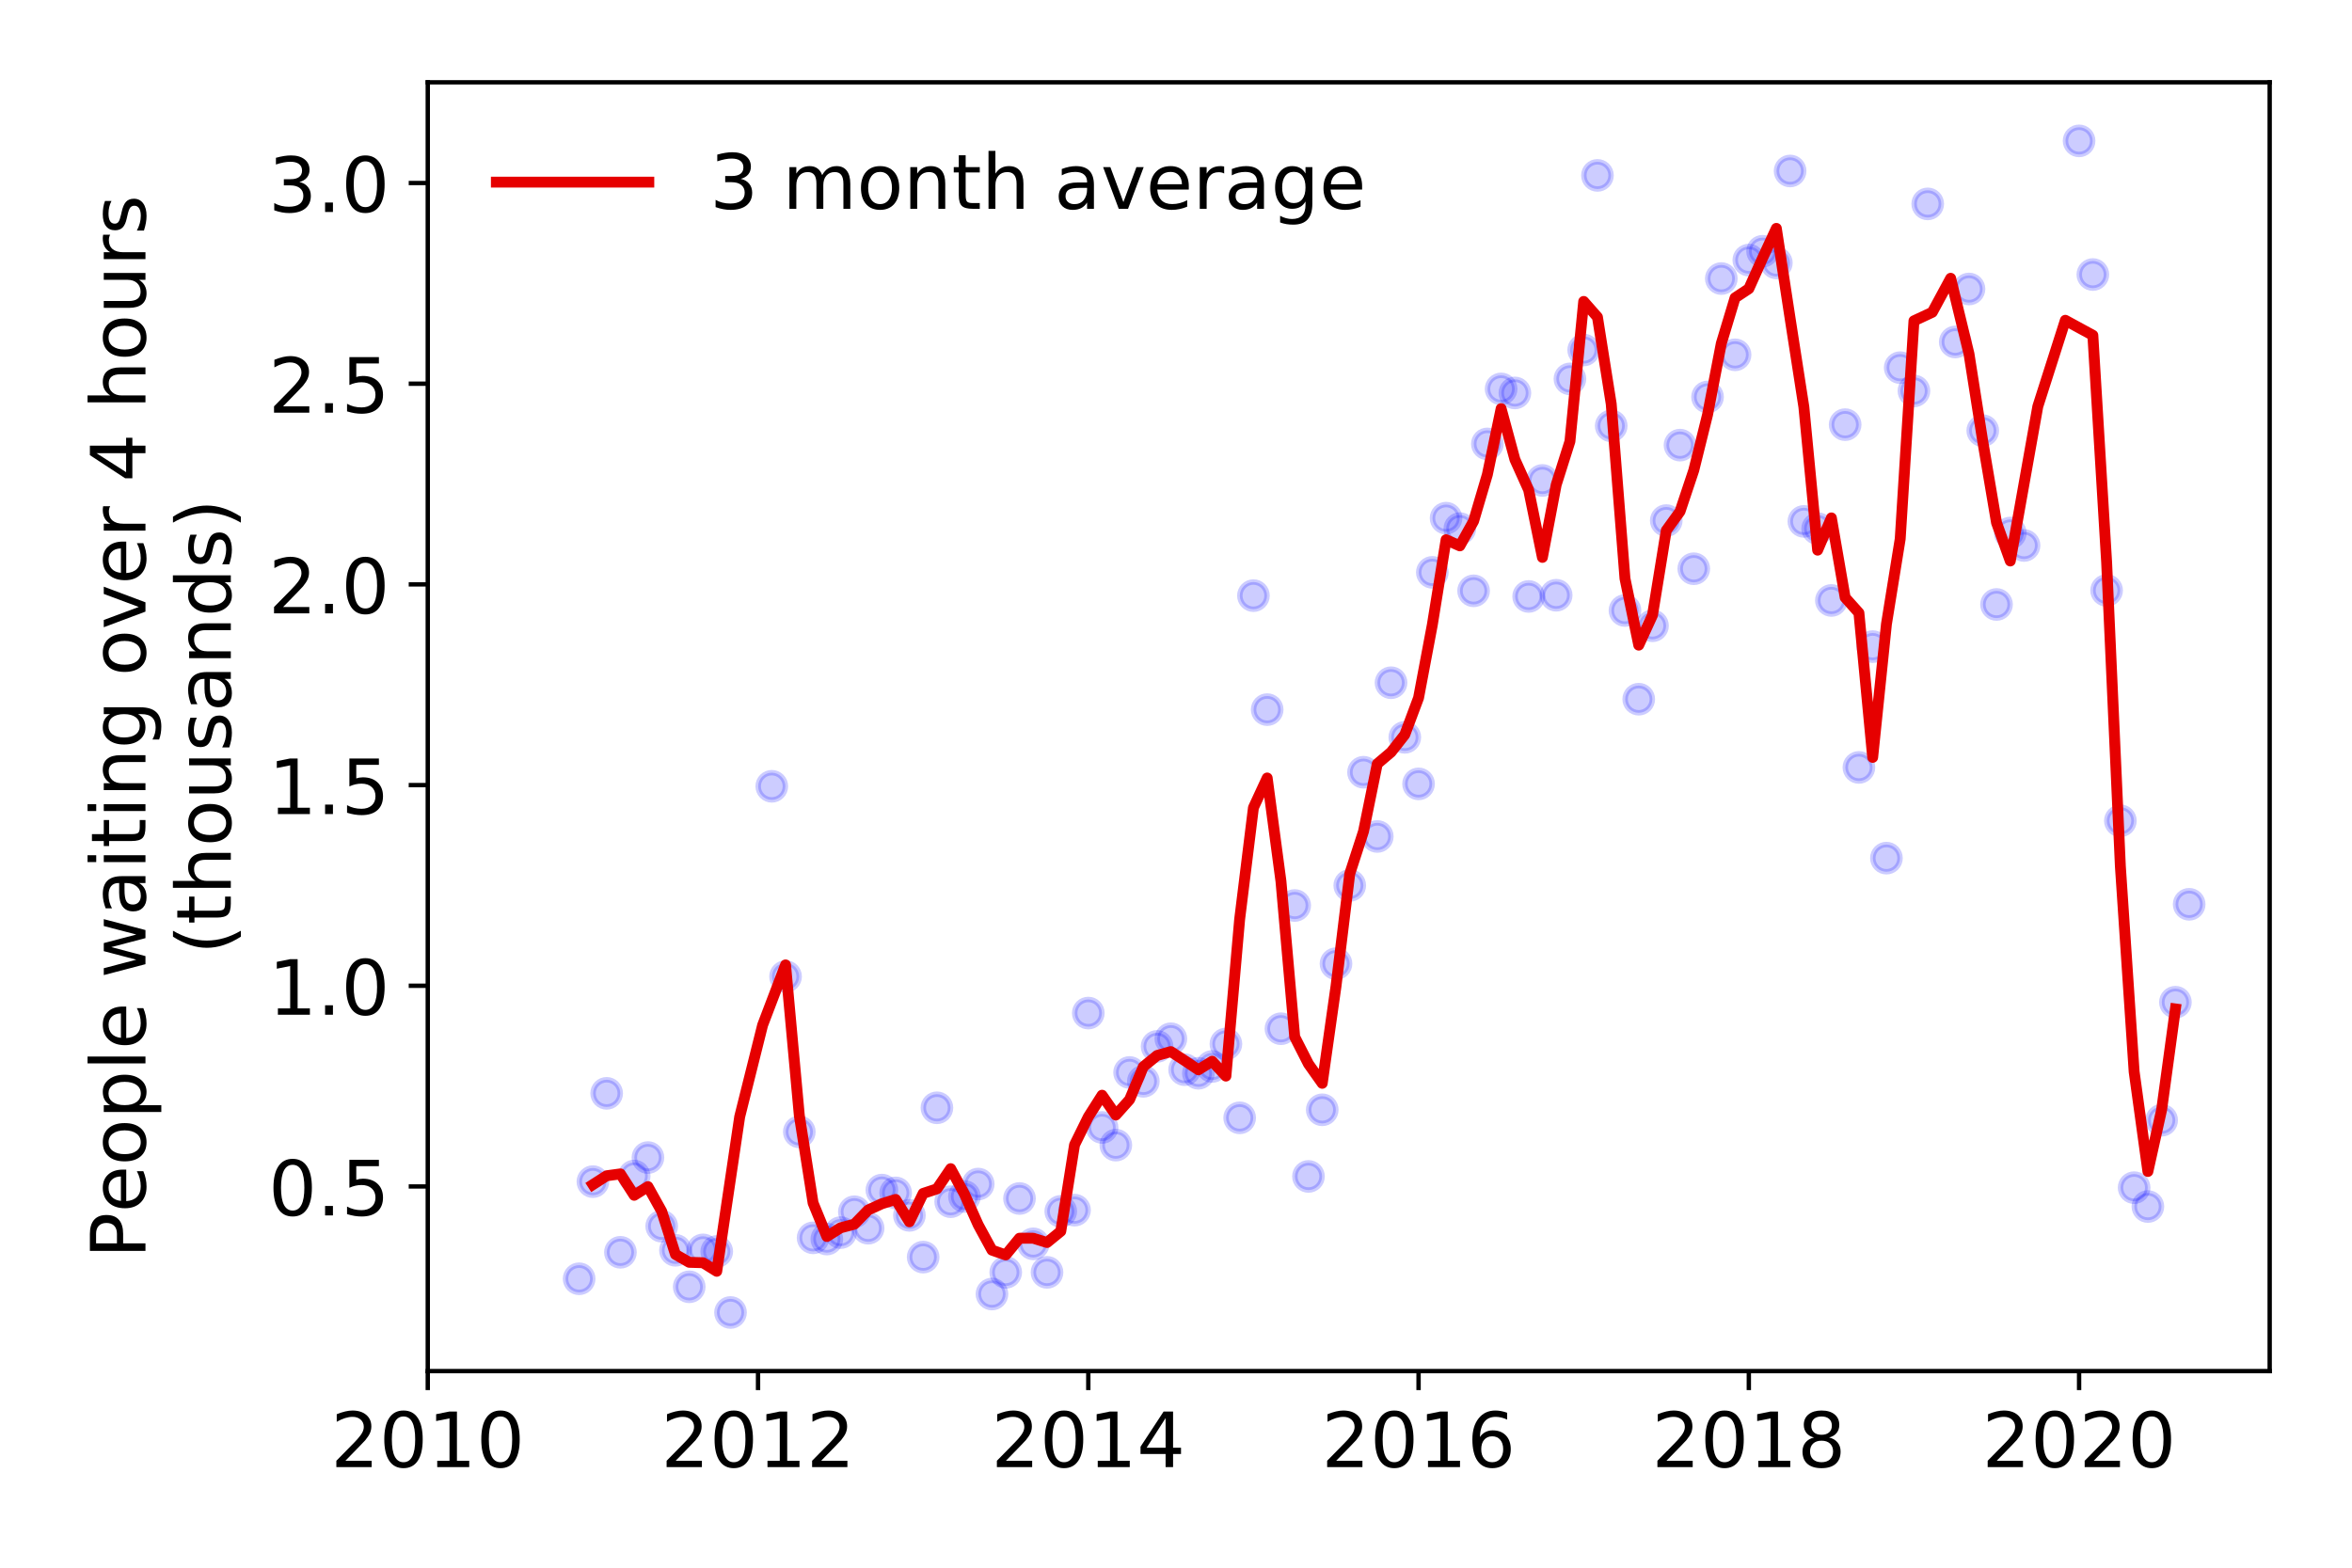 <?xml version="1.0" encoding="utf-8" standalone="no"?>
<!DOCTYPE svg PUBLIC "-//W3C//DTD SVG 1.1//EN"
  "http://www.w3.org/Graphics/SVG/1.1/DTD/svg11.dtd">
<!-- Created with matplotlib (https://matplotlib.org/) -->
<svg height="288pt" version="1.1" viewBox="0 0 432 288" width="432pt" xmlns="http://www.w3.org/2000/svg" xmlns:xlink="http://www.w3.org/1999/xlink">
 <defs>
  <style type="text/css">
*{stroke-linecap:butt;stroke-linejoin:round;}
  </style>
 </defs>
 <g id="figure_1">
  <g id="patch_1">
   <path d="M 0 288 
L 432 288 
L 432 0 
L 0 0 
z
" style="fill:#ffffff;"/>
  </g>
  <g id="axes_1">
   <g id="patch_2">
    <path d="M 78.57 251.88 
L 416.88 251.88 
L 416.88 15.12 
L 78.57 15.12 
z
" style="fill:#ffffff;"/>
   </g>
   <g id="matplotlib.axis_1">
    <g id="xtick_1">
     <g id="line2d_1">
      <defs>
       <path d="M 0 0 
L 0 3.5 
" id="m7de9608cd1" style="stroke:#000000;stroke-width:0.8;"/>
      </defs>
      <g>
       <use style="stroke:#000000;stroke-width:0.8;" x="78.57" xlink:href="#m7de9608cd1" y="251.88"/>
      </g>
     </g>
     <g id="text_1">
      <!-- 2010 -->
      <defs>
       <path d="M 19.188 8.297 
L 53.609 8.297 
L 53.609 0 
L 7.328 0 
L 7.328 8.297 
Q 12.938 14.109 22.625 23.891 
Q 32.328 33.688 34.812 36.531 
Q 39.547 41.844 41.422 45.531 
Q 43.312 49.219 43.312 52.781 
Q 43.312 58.594 39.234 62.25 
Q 35.156 65.922 28.609 65.922 
Q 23.969 65.922 18.812 64.312 
Q 13.672 62.703 7.812 59.422 
L 7.812 69.391 
Q 13.766 71.781 18.938 73 
Q 24.125 74.219 28.422 74.219 
Q 39.75 74.219 46.484 68.547 
Q 53.219 62.891 53.219 53.422 
Q 53.219 48.922 51.531 44.891 
Q 49.859 40.875 45.406 35.406 
Q 44.188 33.984 37.641 27.219 
Q 31.109 20.453 19.188 8.297 
z
" id="DejaVuSans-50"/>
       <path d="M 31.781 66.406 
Q 24.172 66.406 20.328 58.906 
Q 16.5 51.422 16.5 36.375 
Q 16.5 21.391 20.328 13.891 
Q 24.172 6.391 31.781 6.391 
Q 39.453 6.391 43.281 13.891 
Q 47.125 21.391 47.125 36.375 
Q 47.125 51.422 43.281 58.906 
Q 39.453 66.406 31.781 66.406 
z
M 31.781 74.219 
Q 44.047 74.219 50.516 64.516 
Q 56.984 54.828 56.984 36.375 
Q 56.984 17.969 50.516 8.266 
Q 44.047 -1.422 31.781 -1.422 
Q 19.531 -1.422 13.062 8.266 
Q 6.594 17.969 6.594 36.375 
Q 6.594 54.828 13.062 64.516 
Q 19.531 74.219 31.781 74.219 
z
" id="DejaVuSans-48"/>
       <path d="M 12.406 8.297 
L 28.516 8.297 
L 28.516 63.922 
L 10.984 60.406 
L 10.984 69.391 
L 28.422 72.906 
L 38.281 72.906 
L 38.281 8.297 
L 54.391 8.297 
L 54.391 0 
L 12.406 0 
z
" id="DejaVuSans-49"/>
      </defs>
      <g transform="translate(60.755 269.518)scale(0.14 -0.14)">
       <use xlink:href="#DejaVuSans-50"/>
       <use x="63.623" xlink:href="#DejaVuSans-48"/>
       <use x="127.246" xlink:href="#DejaVuSans-49"/>
       <use x="190.869" xlink:href="#DejaVuSans-48"/>
      </g>
     </g>
    </g>
    <g id="xtick_2">
     <g id="line2d_2">
      <g>
       <use style="stroke:#000000;stroke-width:0.8;" x="139.231" xlink:href="#m7de9608cd1" y="251.88"/>
      </g>
     </g>
     <g id="text_2">
      <!-- 2012 -->
      <g transform="translate(121.416 269.518)scale(0.14 -0.14)">
       <use xlink:href="#DejaVuSans-50"/>
       <use x="63.623" xlink:href="#DejaVuSans-48"/>
       <use x="127.246" xlink:href="#DejaVuSans-49"/>
       <use x="190.869" xlink:href="#DejaVuSans-50"/>
      </g>
     </g>
    </g>
    <g id="xtick_3">
     <g id="line2d_3">
      <g>
       <use style="stroke:#000000;stroke-width:0.8;" x="199.891" xlink:href="#m7de9608cd1" y="251.88"/>
      </g>
     </g>
     <g id="text_3">
      <!-- 2014 -->
      <defs>
       <path d="M 37.797 64.312 
L 12.891 25.391 
L 37.797 25.391 
z
M 35.203 72.906 
L 47.609 72.906 
L 47.609 25.391 
L 58.016 25.391 
L 58.016 17.188 
L 47.609 17.188 
L 47.609 0 
L 37.797 0 
L 37.797 17.188 
L 4.891 17.188 
L 4.891 26.703 
z
" id="DejaVuSans-52"/>
      </defs>
      <g transform="translate(182.076 269.518)scale(0.14 -0.14)">
       <use xlink:href="#DejaVuSans-50"/>
       <use x="63.623" xlink:href="#DejaVuSans-48"/>
       <use x="127.246" xlink:href="#DejaVuSans-49"/>
       <use x="190.869" xlink:href="#DejaVuSans-52"/>
      </g>
     </g>
    </g>
    <g id="xtick_4">
     <g id="line2d_4">
      <g>
       <use style="stroke:#000000;stroke-width:0.8;" x="260.552" xlink:href="#m7de9608cd1" y="251.88"/>
      </g>
     </g>
     <g id="text_4">
      <!-- 2016 -->
      <defs>
       <path d="M 33.016 40.375 
Q 26.375 40.375 22.484 35.828 
Q 18.609 31.297 18.609 23.391 
Q 18.609 15.531 22.484 10.953 
Q 26.375 6.391 33.016 6.391 
Q 39.656 6.391 43.531 10.953 
Q 47.406 15.531 47.406 23.391 
Q 47.406 31.297 43.531 35.828 
Q 39.656 40.375 33.016 40.375 
z
M 52.594 71.297 
L 52.594 62.312 
Q 48.875 64.062 45.094 64.984 
Q 41.312 65.922 37.594 65.922 
Q 27.828 65.922 22.672 59.328 
Q 17.531 52.734 16.797 39.406 
Q 19.672 43.656 24.016 45.922 
Q 28.375 48.188 33.594 48.188 
Q 44.578 48.188 50.953 41.516 
Q 57.328 34.859 57.328 23.391 
Q 57.328 12.156 50.688 5.359 
Q 44.047 -1.422 33.016 -1.422 
Q 20.359 -1.422 13.672 8.266 
Q 6.984 17.969 6.984 36.375 
Q 6.984 53.656 15.188 63.938 
Q 23.391 74.219 37.203 74.219 
Q 40.922 74.219 44.703 73.484 
Q 48.484 72.75 52.594 71.297 
z
" id="DejaVuSans-54"/>
      </defs>
      <g transform="translate(242.737 269.518)scale(0.14 -0.14)">
       <use xlink:href="#DejaVuSans-50"/>
       <use x="63.623" xlink:href="#DejaVuSans-48"/>
       <use x="127.246" xlink:href="#DejaVuSans-49"/>
       <use x="190.869" xlink:href="#DejaVuSans-54"/>
      </g>
     </g>
    </g>
    <g id="xtick_5">
     <g id="line2d_5">
      <g>
       <use style="stroke:#000000;stroke-width:0.8;" x="321.213" xlink:href="#m7de9608cd1" y="251.88"/>
      </g>
     </g>
     <g id="text_5">
      <!-- 2018 -->
      <defs>
       <path d="M 31.781 34.625 
Q 24.75 34.625 20.719 30.859 
Q 16.703 27.094 16.703 20.516 
Q 16.703 13.922 20.719 10.156 
Q 24.75 6.391 31.781 6.391 
Q 38.812 6.391 42.859 10.172 
Q 46.922 13.969 46.922 20.516 
Q 46.922 27.094 42.891 30.859 
Q 38.875 34.625 31.781 34.625 
z
M 21.922 38.812 
Q 15.578 40.375 12.031 44.719 
Q 8.5 49.078 8.5 55.328 
Q 8.5 64.062 14.719 69.141 
Q 20.953 74.219 31.781 74.219 
Q 42.672 74.219 48.875 69.141 
Q 55.078 64.062 55.078 55.328 
Q 55.078 49.078 51.531 44.719 
Q 48 40.375 41.703 38.812 
Q 48.828 37.156 52.797 32.312 
Q 56.781 27.484 56.781 20.516 
Q 56.781 9.906 50.312 4.234 
Q 43.844 -1.422 31.781 -1.422 
Q 19.734 -1.422 13.25 4.234 
Q 6.781 9.906 6.781 20.516 
Q 6.781 27.484 10.781 32.312 
Q 14.797 37.156 21.922 38.812 
z
M 18.312 54.391 
Q 18.312 48.734 21.844 45.562 
Q 25.391 42.391 31.781 42.391 
Q 38.141 42.391 41.719 45.562 
Q 45.312 48.734 45.312 54.391 
Q 45.312 60.062 41.719 63.234 
Q 38.141 66.406 31.781 66.406 
Q 25.391 66.406 21.844 63.234 
Q 18.312 60.062 18.312 54.391 
z
" id="DejaVuSans-56"/>
      </defs>
      <g transform="translate(303.398 269.518)scale(0.14 -0.14)">
       <use xlink:href="#DejaVuSans-50"/>
       <use x="63.623" xlink:href="#DejaVuSans-48"/>
       <use x="127.246" xlink:href="#DejaVuSans-49"/>
       <use x="190.869" xlink:href="#DejaVuSans-56"/>
      </g>
     </g>
    </g>
    <g id="xtick_6">
     <g id="line2d_6">
      <g>
       <use style="stroke:#000000;stroke-width:0.8;" x="381.874" xlink:href="#m7de9608cd1" y="251.88"/>
      </g>
     </g>
     <g id="text_6">
      <!-- 2020 -->
      <g transform="translate(364.059 269.518)scale(0.14 -0.14)">
       <use xlink:href="#DejaVuSans-50"/>
       <use x="63.623" xlink:href="#DejaVuSans-48"/>
       <use x="127.246" xlink:href="#DejaVuSans-50"/>
       <use x="190.869" xlink:href="#DejaVuSans-48"/>
      </g>
     </g>
    </g>
   </g>
   <g id="matplotlib.axis_2">
    <g id="ytick_1">
     <g id="line2d_7">
      <defs>
       <path d="M 0 0 
L -3.5 0 
" id="m4e1c164bd0" style="stroke:#000000;stroke-width:0.8;"/>
      </defs>
      <g>
       <use style="stroke:#000000;stroke-width:0.8;" x="78.57" xlink:href="#m4e1c164bd0" y="217.965"/>
      </g>
     </g>
     <g id="text_7">
      <!-- 0.5 -->
      <defs>
       <path d="M 10.688 12.406 
L 21 12.406 
L 21 0 
L 10.688 0 
z
" id="DejaVuSans-46"/>
       <path d="M 10.797 72.906 
L 49.516 72.906 
L 49.516 64.594 
L 19.828 64.594 
L 19.828 46.734 
Q 21.969 47.469 24.109 47.828 
Q 26.266 48.188 28.422 48.188 
Q 40.625 48.188 47.75 41.5 
Q 54.891 34.812 54.891 23.391 
Q 54.891 11.625 47.562 5.094 
Q 40.234 -1.422 26.906 -1.422 
Q 22.312 -1.422 17.547 -0.641 
Q 12.797 0.141 7.719 1.703 
L 7.719 11.625 
Q 12.109 9.234 16.797 8.062 
Q 21.484 6.891 26.703 6.891 
Q 35.156 6.891 40.078 11.328 
Q 45.016 15.766 45.016 23.391 
Q 45.016 31 40.078 35.438 
Q 35.156 39.891 26.703 39.891 
Q 22.75 39.891 18.812 39.016 
Q 14.891 38.141 10.797 36.281 
z
" id="DejaVuSans-53"/>
      </defs>
      <g transform="translate(49.306 223.284)scale(0.14 -0.14)">
       <use xlink:href="#DejaVuSans-48"/>
       <use x="63.623" xlink:href="#DejaVuSans-46"/>
       <use x="95.41" xlink:href="#DejaVuSans-53"/>
      </g>
     </g>
    </g>
    <g id="ytick_2">
     <g id="line2d_8">
      <g>
       <use style="stroke:#000000;stroke-width:0.8;" x="78.57" xlink:href="#m4e1c164bd0" y="181.097"/>
      </g>
     </g>
     <g id="text_8">
      <!-- 1.0 -->
      <g transform="translate(49.306 186.416)scale(0.14 -0.14)">
       <use xlink:href="#DejaVuSans-49"/>
       <use x="63.623" xlink:href="#DejaVuSans-46"/>
       <use x="95.41" xlink:href="#DejaVuSans-48"/>
      </g>
     </g>
    </g>
    <g id="ytick_3">
     <g id="line2d_9">
      <g>
       <use style="stroke:#000000;stroke-width:0.8;" x="78.57" xlink:href="#m4e1c164bd0" y="144.229"/>
      </g>
     </g>
     <g id="text_9">
      <!-- 1.5 -->
      <g transform="translate(49.306 149.548)scale(0.14 -0.14)">
       <use xlink:href="#DejaVuSans-49"/>
       <use x="63.623" xlink:href="#DejaVuSans-46"/>
       <use x="95.41" xlink:href="#DejaVuSans-53"/>
      </g>
     </g>
    </g>
    <g id="ytick_4">
     <g id="line2d_10">
      <g>
       <use style="stroke:#000000;stroke-width:0.8;" x="78.57" xlink:href="#m4e1c164bd0" y="107.36"/>
      </g>
     </g>
     <g id="text_10">
      <!-- 2.0 -->
      <g transform="translate(49.306 112.679)scale(0.14 -0.14)">
       <use xlink:href="#DejaVuSans-50"/>
       <use x="63.623" xlink:href="#DejaVuSans-46"/>
       <use x="95.41" xlink:href="#DejaVuSans-48"/>
      </g>
     </g>
    </g>
    <g id="ytick_5">
     <g id="line2d_11">
      <g>
       <use style="stroke:#000000;stroke-width:0.8;" x="78.57" xlink:href="#m4e1c164bd0" y="70.492"/>
      </g>
     </g>
     <g id="text_11">
      <!-- 2.5 -->
      <g transform="translate(49.306 75.811)scale(0.14 -0.14)">
       <use xlink:href="#DejaVuSans-50"/>
       <use x="63.623" xlink:href="#DejaVuSans-46"/>
       <use x="95.41" xlink:href="#DejaVuSans-53"/>
      </g>
     </g>
    </g>
    <g id="ytick_6">
     <g id="line2d_12">
      <g>
       <use style="stroke:#000000;stroke-width:0.8;" x="78.57" xlink:href="#m4e1c164bd0" y="33.624"/>
      </g>
     </g>
     <g id="text_12">
      <!-- 3.0 -->
      <defs>
       <path d="M 40.578 39.312 
Q 47.656 37.797 51.625 33 
Q 55.609 28.219 55.609 21.188 
Q 55.609 10.406 48.188 4.484 
Q 40.766 -1.422 27.094 -1.422 
Q 22.516 -1.422 17.656 -0.516 
Q 12.797 0.391 7.625 2.203 
L 7.625 11.719 
Q 11.719 9.328 16.594 8.109 
Q 21.484 6.891 26.812 6.891 
Q 36.078 6.891 40.938 10.547 
Q 45.797 14.203 45.797 21.188 
Q 45.797 27.641 41.281 31.266 
Q 36.766 34.906 28.719 34.906 
L 20.219 34.906 
L 20.219 43.016 
L 29.109 43.016 
Q 36.375 43.016 40.234 45.922 
Q 44.094 48.828 44.094 54.297 
Q 44.094 59.906 40.109 62.906 
Q 36.141 65.922 28.719 65.922 
Q 24.656 65.922 20.016 65.031 
Q 15.375 64.156 9.812 62.312 
L 9.812 71.094 
Q 15.438 72.656 20.344 73.438 
Q 25.25 74.219 29.594 74.219 
Q 40.828 74.219 47.359 69.109 
Q 53.906 64.016 53.906 55.328 
Q 53.906 49.266 50.438 45.094 
Q 46.969 40.922 40.578 39.312 
z
" id="DejaVuSans-51"/>
      </defs>
      <g transform="translate(49.306 38.943)scale(0.14 -0.14)">
       <use xlink:href="#DejaVuSans-51"/>
       <use x="63.623" xlink:href="#DejaVuSans-46"/>
       <use x="95.41" xlink:href="#DejaVuSans-48"/>
      </g>
     </g>
    </g>
    <g id="text_13">
     <!-- People waiting over 4 hours -->
     <defs>
      <path d="M 19.672 64.797 
L 19.672 37.406 
L 32.078 37.406 
Q 38.969 37.406 42.719 40.969 
Q 46.484 44.531 46.484 51.125 
Q 46.484 57.672 42.719 61.234 
Q 38.969 64.797 32.078 64.797 
z
M 9.812 72.906 
L 32.078 72.906 
Q 44.344 72.906 50.609 67.359 
Q 56.891 61.812 56.891 51.125 
Q 56.891 40.328 50.609 34.812 
Q 44.344 29.297 32.078 29.297 
L 19.672 29.297 
L 19.672 0 
L 9.812 0 
z
" id="DejaVuSans-80"/>
      <path d="M 56.203 29.594 
L 56.203 25.203 
L 14.891 25.203 
Q 15.484 15.922 20.484 11.062 
Q 25.484 6.203 34.422 6.203 
Q 39.594 6.203 44.453 7.469 
Q 49.312 8.734 54.109 11.281 
L 54.109 2.781 
Q 49.266 0.734 44.188 -0.344 
Q 39.109 -1.422 33.891 -1.422 
Q 20.797 -1.422 13.156 6.188 
Q 5.516 13.812 5.516 26.812 
Q 5.516 40.234 12.766 48.109 
Q 20.016 56 32.328 56 
Q 43.359 56 49.781 48.891 
Q 56.203 41.797 56.203 29.594 
z
M 47.219 32.234 
Q 47.125 39.594 43.094 43.984 
Q 39.062 48.391 32.422 48.391 
Q 24.906 48.391 20.391 44.141 
Q 15.875 39.891 15.188 32.172 
z
" id="DejaVuSans-101"/>
      <path d="M 30.609 48.391 
Q 23.391 48.391 19.188 42.75 
Q 14.984 37.109 14.984 27.297 
Q 14.984 17.484 19.156 11.844 
Q 23.344 6.203 30.609 6.203 
Q 37.797 6.203 41.984 11.859 
Q 46.188 17.531 46.188 27.297 
Q 46.188 37.016 41.984 42.703 
Q 37.797 48.391 30.609 48.391 
z
M 30.609 56 
Q 42.328 56 49.016 48.375 
Q 55.719 40.766 55.719 27.297 
Q 55.719 13.875 49.016 6.219 
Q 42.328 -1.422 30.609 -1.422 
Q 18.844 -1.422 12.172 6.219 
Q 5.516 13.875 5.516 27.297 
Q 5.516 40.766 12.172 48.375 
Q 18.844 56 30.609 56 
z
" id="DejaVuSans-111"/>
      <path d="M 18.109 8.203 
L 18.109 -20.797 
L 9.078 -20.797 
L 9.078 54.688 
L 18.109 54.688 
L 18.109 46.391 
Q 20.953 51.266 25.266 53.625 
Q 29.594 56 35.594 56 
Q 45.562 56 51.781 48.094 
Q 58.016 40.188 58.016 27.297 
Q 58.016 14.406 51.781 6.484 
Q 45.562 -1.422 35.594 -1.422 
Q 29.594 -1.422 25.266 0.953 
Q 20.953 3.328 18.109 8.203 
z
M 48.688 27.297 
Q 48.688 37.203 44.609 42.844 
Q 40.531 48.484 33.406 48.484 
Q 26.266 48.484 22.188 42.844 
Q 18.109 37.203 18.109 27.297 
Q 18.109 17.391 22.188 11.75 
Q 26.266 6.109 33.406 6.109 
Q 40.531 6.109 44.609 11.75 
Q 48.688 17.391 48.688 27.297 
z
" id="DejaVuSans-112"/>
      <path d="M 9.422 75.984 
L 18.406 75.984 
L 18.406 0 
L 9.422 0 
z
" id="DejaVuSans-108"/>
      <path id="DejaVuSans-32"/>
      <path d="M 4.203 54.688 
L 13.188 54.688 
L 24.422 12.016 
L 35.594 54.688 
L 46.188 54.688 
L 57.422 12.016 
L 68.609 54.688 
L 77.594 54.688 
L 63.281 0 
L 52.688 0 
L 40.922 44.828 
L 29.109 0 
L 18.5 0 
z
" id="DejaVuSans-119"/>
      <path d="M 34.281 27.484 
Q 23.391 27.484 19.188 25 
Q 14.984 22.516 14.984 16.5 
Q 14.984 11.719 18.141 8.906 
Q 21.297 6.109 26.703 6.109 
Q 34.188 6.109 38.703 11.406 
Q 43.219 16.703 43.219 25.484 
L 43.219 27.484 
z
M 52.203 31.203 
L 52.203 0 
L 43.219 0 
L 43.219 8.297 
Q 40.141 3.328 35.547 0.953 
Q 30.953 -1.422 24.312 -1.422 
Q 15.922 -1.422 10.953 3.297 
Q 6 8.016 6 15.922 
Q 6 25.141 12.172 29.828 
Q 18.359 34.516 30.609 34.516 
L 43.219 34.516 
L 43.219 35.406 
Q 43.219 41.609 39.141 45 
Q 35.062 48.391 27.688 48.391 
Q 23 48.391 18.547 47.266 
Q 14.109 46.141 10.016 43.891 
L 10.016 52.203 
Q 14.938 54.109 19.578 55.047 
Q 24.219 56 28.609 56 
Q 40.484 56 46.344 49.844 
Q 52.203 43.703 52.203 31.203 
z
" id="DejaVuSans-97"/>
      <path d="M 9.422 54.688 
L 18.406 54.688 
L 18.406 0 
L 9.422 0 
z
M 9.422 75.984 
L 18.406 75.984 
L 18.406 64.594 
L 9.422 64.594 
z
" id="DejaVuSans-105"/>
      <path d="M 18.312 70.219 
L 18.312 54.688 
L 36.812 54.688 
L 36.812 47.703 
L 18.312 47.703 
L 18.312 18.016 
Q 18.312 11.328 20.141 9.422 
Q 21.969 7.516 27.594 7.516 
L 36.812 7.516 
L 36.812 0 
L 27.594 0 
Q 17.188 0 13.234 3.875 
Q 9.281 7.766 9.281 18.016 
L 9.281 47.703 
L 2.688 47.703 
L 2.688 54.688 
L 9.281 54.688 
L 9.281 70.219 
z
" id="DejaVuSans-116"/>
      <path d="M 54.891 33.016 
L 54.891 0 
L 45.906 0 
L 45.906 32.719 
Q 45.906 40.484 42.875 44.328 
Q 39.844 48.188 33.797 48.188 
Q 26.516 48.188 22.312 43.547 
Q 18.109 38.922 18.109 30.906 
L 18.109 0 
L 9.078 0 
L 9.078 54.688 
L 18.109 54.688 
L 18.109 46.188 
Q 21.344 51.125 25.703 53.562 
Q 30.078 56 35.797 56 
Q 45.219 56 50.047 50.172 
Q 54.891 44.344 54.891 33.016 
z
" id="DejaVuSans-110"/>
      <path d="M 45.406 27.984 
Q 45.406 37.75 41.375 43.109 
Q 37.359 48.484 30.078 48.484 
Q 22.859 48.484 18.828 43.109 
Q 14.797 37.75 14.797 27.984 
Q 14.797 18.266 18.828 12.891 
Q 22.859 7.516 30.078 7.516 
Q 37.359 7.516 41.375 12.891 
Q 45.406 18.266 45.406 27.984 
z
M 54.391 6.781 
Q 54.391 -7.172 48.188 -13.984 
Q 42 -20.797 29.203 -20.797 
Q 24.469 -20.797 20.266 -20.094 
Q 16.062 -19.391 12.109 -17.922 
L 12.109 -9.188 
Q 16.062 -11.328 19.922 -12.344 
Q 23.781 -13.375 27.781 -13.375 
Q 36.625 -13.375 41.016 -8.766 
Q 45.406 -4.156 45.406 5.172 
L 45.406 9.625 
Q 42.625 4.781 38.281 2.391 
Q 33.938 0 27.875 0 
Q 17.828 0 11.672 7.656 
Q 5.516 15.328 5.516 27.984 
Q 5.516 40.672 11.672 48.328 
Q 17.828 56 27.875 56 
Q 33.938 56 38.281 53.609 
Q 42.625 51.219 45.406 46.391 
L 45.406 54.688 
L 54.391 54.688 
z
" id="DejaVuSans-103"/>
      <path d="M 2.984 54.688 
L 12.5 54.688 
L 29.594 8.797 
L 46.688 54.688 
L 56.203 54.688 
L 35.688 0 
L 23.484 0 
z
" id="DejaVuSans-118"/>
      <path d="M 41.109 46.297 
Q 39.594 47.172 37.812 47.578 
Q 36.031 48 33.891 48 
Q 26.266 48 22.188 43.047 
Q 18.109 38.094 18.109 28.812 
L 18.109 0 
L 9.078 0 
L 9.078 54.688 
L 18.109 54.688 
L 18.109 46.188 
Q 20.953 51.172 25.484 53.578 
Q 30.031 56 36.531 56 
Q 37.453 56 38.578 55.875 
Q 39.703 55.766 41.062 55.516 
z
" id="DejaVuSans-114"/>
      <path d="M 54.891 33.016 
L 54.891 0 
L 45.906 0 
L 45.906 32.719 
Q 45.906 40.484 42.875 44.328 
Q 39.844 48.188 33.797 48.188 
Q 26.516 48.188 22.312 43.547 
Q 18.109 38.922 18.109 30.906 
L 18.109 0 
L 9.078 0 
L 9.078 75.984 
L 18.109 75.984 
L 18.109 46.188 
Q 21.344 51.125 25.703 53.562 
Q 30.078 56 35.797 56 
Q 45.219 56 50.047 50.172 
Q 54.891 44.344 54.891 33.016 
z
" id="DejaVuSans-104"/>
      <path d="M 8.5 21.578 
L 8.5 54.688 
L 17.484 54.688 
L 17.484 21.922 
Q 17.484 14.156 20.5 10.266 
Q 23.531 6.391 29.594 6.391 
Q 36.859 6.391 41.078 11.031 
Q 45.312 15.672 45.312 23.688 
L 45.312 54.688 
L 54.297 54.688 
L 54.297 0 
L 45.312 0 
L 45.312 8.406 
Q 42.047 3.422 37.719 1 
Q 33.406 -1.422 27.688 -1.422 
Q 18.266 -1.422 13.375 4.438 
Q 8.5 10.297 8.5 21.578 
z
M 31.109 56 
z
" id="DejaVuSans-117"/>
      <path d="M 44.281 53.078 
L 44.281 44.578 
Q 40.484 46.531 36.375 47.5 
Q 32.281 48.484 27.875 48.484 
Q 21.188 48.484 17.844 46.438 
Q 14.5 44.391 14.5 40.281 
Q 14.5 37.156 16.891 35.375 
Q 19.281 33.594 26.516 31.984 
L 29.594 31.297 
Q 39.156 29.25 43.188 25.516 
Q 47.219 21.781 47.219 15.094 
Q 47.219 7.469 41.188 3.016 
Q 35.156 -1.422 24.609 -1.422 
Q 20.219 -1.422 15.453 -0.562 
Q 10.688 0.297 5.422 2 
L 5.422 11.281 
Q 10.406 8.688 15.234 7.391 
Q 20.062 6.109 24.812 6.109 
Q 31.156 6.109 34.562 8.281 
Q 37.984 10.453 37.984 14.406 
Q 37.984 18.062 35.516 20.016 
Q 33.062 21.969 24.703 23.781 
L 21.578 24.516 
Q 13.234 26.266 9.516 29.906 
Q 5.812 33.547 5.812 39.891 
Q 5.812 47.609 11.281 51.797 
Q 16.75 56 26.812 56 
Q 31.781 56 36.172 55.266 
Q 40.578 54.547 44.281 53.078 
z
" id="DejaVuSans-115"/>
     </defs>
     <g transform="translate(26.717 231.175)rotate(-90)scale(0.14 -0.14)">
      <use xlink:href="#DejaVuSans-80"/>
      <use x="60.256" xlink:href="#DejaVuSans-101"/>
      <use x="121.779" xlink:href="#DejaVuSans-111"/>
      <use x="182.961" xlink:href="#DejaVuSans-112"/>
      <use x="246.438" xlink:href="#DejaVuSans-108"/>
      <use x="274.221" xlink:href="#DejaVuSans-101"/>
      <use x="335.744" xlink:href="#DejaVuSans-32"/>
      <use x="367.531" xlink:href="#DejaVuSans-119"/>
      <use x="449.318" xlink:href="#DejaVuSans-97"/>
      <use x="510.598" xlink:href="#DejaVuSans-105"/>
      <use x="538.381" xlink:href="#DejaVuSans-116"/>
      <use x="577.59" xlink:href="#DejaVuSans-105"/>
      <use x="605.373" xlink:href="#DejaVuSans-110"/>
      <use x="668.752" xlink:href="#DejaVuSans-103"/>
      <use x="732.229" xlink:href="#DejaVuSans-32"/>
      <use x="764.016" xlink:href="#DejaVuSans-111"/>
      <use x="825.197" xlink:href="#DejaVuSans-118"/>
      <use x="884.377" xlink:href="#DejaVuSans-101"/>
      <use x="945.9" xlink:href="#DejaVuSans-114"/>
      <use x="987.014" xlink:href="#DejaVuSans-32"/>
      <use x="1018.801" xlink:href="#DejaVuSans-52"/>
      <use x="1082.424" xlink:href="#DejaVuSans-32"/>
      <use x="1114.211" xlink:href="#DejaVuSans-104"/>
      <use x="1177.59" xlink:href="#DejaVuSans-111"/>
      <use x="1238.771" xlink:href="#DejaVuSans-117"/>
      <use x="1302.15" xlink:href="#DejaVuSans-114"/>
      <use x="1343.264" xlink:href="#DejaVuSans-115"/>
     </g>
     <!-- (thousands) -->
     <defs>
      <path d="M 31 75.875 
Q 24.469 64.656 21.281 53.656 
Q 18.109 42.672 18.109 31.391 
Q 18.109 20.125 21.312 9.062 
Q 24.516 -2 31 -13.188 
L 23.188 -13.188 
Q 15.875 -1.703 12.234 9.375 
Q 8.594 20.453 8.594 31.391 
Q 8.594 42.281 12.203 53.312 
Q 15.828 64.359 23.188 75.875 
z
" id="DejaVuSans-40"/>
      <path d="M 45.406 46.391 
L 45.406 75.984 
L 54.391 75.984 
L 54.391 0 
L 45.406 0 
L 45.406 8.203 
Q 42.578 3.328 38.25 0.953 
Q 33.938 -1.422 27.875 -1.422 
Q 17.969 -1.422 11.734 6.484 
Q 5.516 14.406 5.516 27.297 
Q 5.516 40.188 11.734 48.094 
Q 17.969 56 27.875 56 
Q 33.938 56 38.25 53.625 
Q 42.578 51.266 45.406 46.391 
z
M 14.797 27.297 
Q 14.797 17.391 18.875 11.75 
Q 22.953 6.109 30.078 6.109 
Q 37.203 6.109 41.297 11.75 
Q 45.406 17.391 45.406 27.297 
Q 45.406 37.203 41.297 42.844 
Q 37.203 48.484 30.078 48.484 
Q 22.953 48.484 18.875 42.844 
Q 14.797 37.203 14.797 27.297 
z
" id="DejaVuSans-100"/>
      <path d="M 8.016 75.875 
L 15.828 75.875 
Q 23.141 64.359 26.781 53.312 
Q 30.422 42.281 30.422 31.391 
Q 30.422 20.453 26.781 9.375 
Q 23.141 -1.703 15.828 -13.188 
L 8.016 -13.188 
Q 14.5 -2 17.703 9.062 
Q 20.906 20.125 20.906 31.391 
Q 20.906 42.672 17.703 53.656 
Q 14.5 64.656 8.016 75.875 
z
" id="DejaVuSans-41"/>
     </defs>
     <g transform="translate(42.394 175.325)rotate(-90)scale(0.14 -0.14)">
      <use xlink:href="#DejaVuSans-40"/>
      <use x="39.014" xlink:href="#DejaVuSans-116"/>
      <use x="78.223" xlink:href="#DejaVuSans-104"/>
      <use x="141.602" xlink:href="#DejaVuSans-111"/>
      <use x="202.783" xlink:href="#DejaVuSans-117"/>
      <use x="266.162" xlink:href="#DejaVuSans-115"/>
      <use x="318.262" xlink:href="#DejaVuSans-97"/>
      <use x="379.541" xlink:href="#DejaVuSans-110"/>
      <use x="442.92" xlink:href="#DejaVuSans-100"/>
      <use x="506.396" xlink:href="#DejaVuSans-115"/>
      <use x="558.496" xlink:href="#DejaVuSans-41"/>
     </g>
    </g>
   </g>
   <g id="line2d_13">
    <defs>
     <path d="M 0 2.5 
C 0.663 2.5 1.299 2.237 1.768 1.768 
C 2.237 1.299 2.5 0.663 2.5 0 
C 2.5 -0.663 2.237 -1.299 1.768 -1.768 
C 1.299 -2.237 0.663 -2.5 0 -2.5 
C -0.663 -2.5 -1.299 -2.237 -1.768 -1.768 
C -2.237 -1.299 -2.5 -0.663 -2.5 0 
C -2.5 0.663 -2.237 1.299 -1.768 1.768 
C -1.299 2.237 -0.663 2.5 0 2.5 
z
" id="mb5bfadd2b5" style="stroke:#0000ff;stroke-opacity:0.2;"/>
    </defs>
    <g clip-path="url(#p5e63d6c298)">
     <use style="fill:#0000ff;fill-opacity:0.2;stroke:#0000ff;stroke-opacity:0.2;" x="402.094" xlink:href="#mb5bfadd2b5" y="166.128"/>
     <use style="fill:#0000ff;fill-opacity:0.2;stroke:#0000ff;stroke-opacity:0.2;" x="399.566" xlink:href="#mb5bfadd2b5" y="184.12"/>
     <use style="fill:#0000ff;fill-opacity:0.2;stroke:#0000ff;stroke-opacity:0.2;" x="397.039" xlink:href="#mb5bfadd2b5" y="205.798"/>
     <use style="fill:#0000ff;fill-opacity:0.2;stroke:#0000ff;stroke-opacity:0.2;" x="394.511" xlink:href="#mb5bfadd2b5" y="221.652"/>
     <use style="fill:#0000ff;fill-opacity:0.2;stroke:#0000ff;stroke-opacity:0.2;" x="391.984" xlink:href="#mb5bfadd2b5" y="218.186"/>
     <use style="fill:#0000ff;fill-opacity:0.2;stroke:#0000ff;stroke-opacity:0.2;" x="389.456" xlink:href="#mb5bfadd2b5" y="150.791"/>
     <use style="fill:#0000ff;fill-opacity:0.2;stroke:#0000ff;stroke-opacity:0.2;" x="386.929" xlink:href="#mb5bfadd2b5" y="108.467"/>
     <use style="fill:#0000ff;fill-opacity:0.2;stroke:#0000ff;stroke-opacity:0.2;" x="384.401" xlink:href="#mb5bfadd2b5" y="50.436"/>
     <use style="fill:#0000ff;fill-opacity:0.2;stroke:#0000ff;stroke-opacity:0.2;" x="381.874" xlink:href="#mb5bfadd2b5" y="25.882"/>
     <use style="fill:#0000ff;fill-opacity:0.2;stroke:#0000ff;stroke-opacity:0.2;" x="371.764" xlink:href="#mb5bfadd2b5" y="100.208"/>
     <use style="fill:#0000ff;fill-opacity:0.2;stroke:#0000ff;stroke-opacity:0.2;" x="369.236" xlink:href="#mb5bfadd2b5" y="97.922"/>
     <use style="fill:#0000ff;fill-opacity:0.2;stroke:#0000ff;stroke-opacity:0.2;" x="366.709" xlink:href="#mb5bfadd2b5" y="111.047"/>
     <use style="fill:#0000ff;fill-opacity:0.2;stroke:#0000ff;stroke-opacity:0.2;" x="364.181" xlink:href="#mb5bfadd2b5" y="79.119"/>
     <use style="fill:#0000ff;fill-opacity:0.2;stroke:#0000ff;stroke-opacity:0.2;" x="361.653" xlink:href="#mb5bfadd2b5" y="53.091"/>
     <use style="fill:#0000ff;fill-opacity:0.2;stroke:#0000ff;stroke-opacity:0.2;" x="359.126" xlink:href="#mb5bfadd2b5" y="62.824"/>
     <use style="fill:#0000ff;fill-opacity:0.2;stroke:#0000ff;stroke-opacity:0.2;" x="354.071" xlink:href="#mb5bfadd2b5" y="37.458"/>
     <use style="fill:#0000ff;fill-opacity:0.2;stroke:#0000ff;stroke-opacity:0.2;" x="351.543" xlink:href="#mb5bfadd2b5" y="71.82"/>
     <use style="fill:#0000ff;fill-opacity:0.2;stroke:#0000ff;stroke-opacity:0.2;" x="349.016" xlink:href="#mb5bfadd2b5" y="67.543"/>
     <use style="fill:#0000ff;fill-opacity:0.2;stroke:#0000ff;stroke-opacity:0.2;" x="346.488" xlink:href="#mb5bfadd2b5" y="157.649"/>
     <use style="fill:#0000ff;fill-opacity:0.2;stroke:#0000ff;stroke-opacity:0.2;" x="343.961" xlink:href="#mb5bfadd2b5" y="118.79"/>
     <use style="fill:#0000ff;fill-opacity:0.2;stroke:#0000ff;stroke-opacity:0.2;" x="341.433" xlink:href="#mb5bfadd2b5" y="140.984"/>
     <use style="fill:#0000ff;fill-opacity:0.2;stroke:#0000ff;stroke-opacity:0.2;" x="338.906" xlink:href="#mb5bfadd2b5" y="78.013"/>
     <use style="fill:#0000ff;fill-opacity:0.2;stroke:#0000ff;stroke-opacity:0.2;" x="336.378" xlink:href="#mb5bfadd2b5" y="110.31"/>
     <use style="fill:#0000ff;fill-opacity:0.2;stroke:#0000ff;stroke-opacity:0.2;" x="333.851" xlink:href="#mb5bfadd2b5" y="97.111"/>
     <use style="fill:#0000ff;fill-opacity:0.2;stroke:#0000ff;stroke-opacity:0.2;" x="331.323" xlink:href="#mb5bfadd2b5" y="95.784"/>
     <use style="fill:#0000ff;fill-opacity:0.2;stroke:#0000ff;stroke-opacity:0.2;" x="328.796" xlink:href="#mb5bfadd2b5" y="31.412"/>
     <use style="fill:#0000ff;fill-opacity:0.2;stroke:#0000ff;stroke-opacity:0.2;" x="326.268" xlink:href="#mb5bfadd2b5" y="48.298"/>
     <use style="fill:#0000ff;fill-opacity:0.2;stroke:#0000ff;stroke-opacity:0.2;" x="323.74" xlink:href="#mb5bfadd2b5" y="46.159"/>
     <use style="fill:#0000ff;fill-opacity:0.2;stroke:#0000ff;stroke-opacity:0.2;" x="321.213" xlink:href="#mb5bfadd2b5" y="47.782"/>
     <use style="fill:#0000ff;fill-opacity:0.2;stroke:#0000ff;stroke-opacity:0.2;" x="318.685" xlink:href="#mb5bfadd2b5" y="65.183"/>
     <use style="fill:#0000ff;fill-opacity:0.2;stroke:#0000ff;stroke-opacity:0.2;" x="316.158" xlink:href="#mb5bfadd2b5" y="51.173"/>
     <use style="fill:#0000ff;fill-opacity:0.2;stroke:#0000ff;stroke-opacity:0.2;" x="313.63" xlink:href="#mb5bfadd2b5" y="72.926"/>
     <use style="fill:#0000ff;fill-opacity:0.2;stroke:#0000ff;stroke-opacity:0.2;" x="311.103" xlink:href="#mb5bfadd2b5" y="104.485"/>
     <use style="fill:#0000ff;fill-opacity:0.2;stroke:#0000ff;stroke-opacity:0.2;" x="308.575" xlink:href="#mb5bfadd2b5" y="81.774"/>
     <use style="fill:#0000ff;fill-opacity:0.2;stroke:#0000ff;stroke-opacity:0.2;" x="306.048" xlink:href="#mb5bfadd2b5" y="95.636"/>
     <use style="fill:#0000ff;fill-opacity:0.2;stroke:#0000ff;stroke-opacity:0.2;" x="303.52" xlink:href="#mb5bfadd2b5" y="114.955"/>
     <use style="fill:#0000ff;fill-opacity:0.2;stroke:#0000ff;stroke-opacity:0.2;" x="300.993" xlink:href="#mb5bfadd2b5" y="128.449"/>
     <use style="fill:#0000ff;fill-opacity:0.2;stroke:#0000ff;stroke-opacity:0.2;" x="298.465" xlink:href="#mb5bfadd2b5" y="112.153"/>
     <use style="fill:#0000ff;fill-opacity:0.2;stroke:#0000ff;stroke-opacity:0.2;" x="295.938" xlink:href="#mb5bfadd2b5" y="78.235"/>
     <use style="fill:#0000ff;fill-opacity:0.2;stroke:#0000ff;stroke-opacity:0.2;" x="293.41" xlink:href="#mb5bfadd2b5" y="32.223"/>
     <use style="fill:#0000ff;fill-opacity:0.2;stroke:#0000ff;stroke-opacity:0.2;" x="290.883" xlink:href="#mb5bfadd2b5" y="64.298"/>
     <use style="fill:#0000ff;fill-opacity:0.2;stroke:#0000ff;stroke-opacity:0.2;" x="288.355" xlink:href="#mb5bfadd2b5" y="69.607"/>
     <use style="fill:#0000ff;fill-opacity:0.2;stroke:#0000ff;stroke-opacity:0.2;" x="285.828" xlink:href="#mb5bfadd2b5" y="109.351"/>
     <use style="fill:#0000ff;fill-opacity:0.2;stroke:#0000ff;stroke-opacity:0.2;" x="283.3" xlink:href="#mb5bfadd2b5" y="88.263"/>
     <use style="fill:#0000ff;fill-opacity:0.2;stroke:#0000ff;stroke-opacity:0.2;" x="280.772" xlink:href="#mb5bfadd2b5" y="109.573"/>
     <use style="fill:#0000ff;fill-opacity:0.2;stroke:#0000ff;stroke-opacity:0.2;" x="278.245" xlink:href="#mb5bfadd2b5" y="72.188"/>
     <use style="fill:#0000ff;fill-opacity:0.2;stroke:#0000ff;stroke-opacity:0.2;" x="275.717" xlink:href="#mb5bfadd2b5" y="71.451"/>
     <use style="fill:#0000ff;fill-opacity:0.2;stroke:#0000ff;stroke-opacity:0.2;" x="273.19" xlink:href="#mb5bfadd2b5" y="81.553"/>
     <use style="fill:#0000ff;fill-opacity:0.2;stroke:#0000ff;stroke-opacity:0.2;" x="270.662" xlink:href="#mb5bfadd2b5" y="108.54"/>
     <use style="fill:#0000ff;fill-opacity:0.2;stroke:#0000ff;stroke-opacity:0.2;" x="268.135" xlink:href="#mb5bfadd2b5" y="97.111"/>
     <use style="fill:#0000ff;fill-opacity:0.2;stroke:#0000ff;stroke-opacity:0.2;" x="265.607" xlink:href="#mb5bfadd2b5" y="95.194"/>
     <use style="fill:#0000ff;fill-opacity:0.2;stroke:#0000ff;stroke-opacity:0.2;" x="263.08" xlink:href="#mb5bfadd2b5" y="105.148"/>
     <use style="fill:#0000ff;fill-opacity:0.2;stroke:#0000ff;stroke-opacity:0.2;" x="260.552" xlink:href="#mb5bfadd2b5" y="144.007"/>
     <use style="fill:#0000ff;fill-opacity:0.2;stroke:#0000ff;stroke-opacity:0.2;" x="258.025" xlink:href="#mb5bfadd2b5" y="135.454"/>
     <use style="fill:#0000ff;fill-opacity:0.2;stroke:#0000ff;stroke-opacity:0.2;" x="255.497" xlink:href="#mb5bfadd2b5" y="125.426"/>
     <use style="fill:#0000ff;fill-opacity:0.2;stroke:#0000ff;stroke-opacity:0.2;" x="252.97" xlink:href="#mb5bfadd2b5" y="153.667"/>
     <use style="fill:#0000ff;fill-opacity:0.2;stroke:#0000ff;stroke-opacity:0.2;" x="250.442" xlink:href="#mb5bfadd2b5" y="141.869"/>
     <use style="fill:#0000ff;fill-opacity:0.2;stroke:#0000ff;stroke-opacity:0.2;" x="247.915" xlink:href="#mb5bfadd2b5" y="162.663"/>
     <use style="fill:#0000ff;fill-opacity:0.2;stroke:#0000ff;stroke-opacity:0.2;" x="245.387" xlink:href="#mb5bfadd2b5" y="177.041"/>
     <use style="fill:#0000ff;fill-opacity:0.2;stroke:#0000ff;stroke-opacity:0.2;" x="242.86" xlink:href="#mb5bfadd2b5" y="203.881"/>
     <use style="fill:#0000ff;fill-opacity:0.2;stroke:#0000ff;stroke-opacity:0.2;" x="240.332" xlink:href="#mb5bfadd2b5" y="216.122"/>
     <use style="fill:#0000ff;fill-opacity:0.2;stroke:#0000ff;stroke-opacity:0.2;" x="237.804" xlink:href="#mb5bfadd2b5" y="166.35"/>
     <use style="fill:#0000ff;fill-opacity:0.2;stroke:#0000ff;stroke-opacity:0.2;" x="235.277" xlink:href="#mb5bfadd2b5" y="188.987"/>
     <use style="fill:#0000ff;fill-opacity:0.2;stroke:#0000ff;stroke-opacity:0.2;" x="232.749" xlink:href="#mb5bfadd2b5" y="130.366"/>
     <use style="fill:#0000ff;fill-opacity:0.2;stroke:#0000ff;stroke-opacity:0.2;" x="230.222" xlink:href="#mb5bfadd2b5" y="109.425"/>
     <use style="fill:#0000ff;fill-opacity:0.2;stroke:#0000ff;stroke-opacity:0.2;" x="227.694" xlink:href="#mb5bfadd2b5" y="205.356"/>
     <use style="fill:#0000ff;fill-opacity:0.2;stroke:#0000ff;stroke-opacity:0.2;" x="225.167" xlink:href="#mb5bfadd2b5" y="191.789"/>
     <use style="fill:#0000ff;fill-opacity:0.2;stroke:#0000ff;stroke-opacity:0.2;" x="222.639" xlink:href="#mb5bfadd2b5" y="195.918"/>
     <use style="fill:#0000ff;fill-opacity:0.2;stroke:#0000ff;stroke-opacity:0.2;" x="220.112" xlink:href="#mb5bfadd2b5" y="197.171"/>
     <use style="fill:#0000ff;fill-opacity:0.2;stroke:#0000ff;stroke-opacity:0.2;" x="217.584" xlink:href="#mb5bfadd2b5" y="196.508"/>
     <use style="fill:#0000ff;fill-opacity:0.2;stroke:#0000ff;stroke-opacity:0.2;" x="215.057" xlink:href="#mb5bfadd2b5" y="190.83"/>
     <use style="fill:#0000ff;fill-opacity:0.2;stroke:#0000ff;stroke-opacity:0.2;" x="212.529" xlink:href="#mb5bfadd2b5" y="192.231"/>
     <use style="fill:#0000ff;fill-opacity:0.2;stroke:#0000ff;stroke-opacity:0.2;" x="210.002" xlink:href="#mb5bfadd2b5" y="198.646"/>
     <use style="fill:#0000ff;fill-opacity:0.2;stroke:#0000ff;stroke-opacity:0.2;" x="207.474" xlink:href="#mb5bfadd2b5" y="197.024"/>
     <use style="fill:#0000ff;fill-opacity:0.2;stroke:#0000ff;stroke-opacity:0.2;" x="204.947" xlink:href="#mb5bfadd2b5" y="210.37"/>
     <use style="fill:#0000ff;fill-opacity:0.2;stroke:#0000ff;stroke-opacity:0.2;" x="202.419" xlink:href="#mb5bfadd2b5" y="207.126"/>
     <use style="fill:#0000ff;fill-opacity:0.2;stroke:#0000ff;stroke-opacity:0.2;" x="199.891" xlink:href="#mb5bfadd2b5" y="186.111"/>
     <use style="fill:#0000ff;fill-opacity:0.2;stroke:#0000ff;stroke-opacity:0.2;" x="197.364" xlink:href="#mb5bfadd2b5" y="222.315"/>
     <use style="fill:#0000ff;fill-opacity:0.2;stroke:#0000ff;stroke-opacity:0.2;" x="194.836" xlink:href="#mb5bfadd2b5" y="222.537"/>
     <use style="fill:#0000ff;fill-opacity:0.2;stroke:#0000ff;stroke-opacity:0.2;" x="192.309" xlink:href="#mb5bfadd2b5" y="233.745"/>
     <use style="fill:#0000ff;fill-opacity:0.2;stroke:#0000ff;stroke-opacity:0.2;" x="189.781" xlink:href="#mb5bfadd2b5" y="228.509"/>
     <use style="fill:#0000ff;fill-opacity:0.2;stroke:#0000ff;stroke-opacity:0.2;" x="187.254" xlink:href="#mb5bfadd2b5" y="220.177"/>
     <use style="fill:#0000ff;fill-opacity:0.2;stroke:#0000ff;stroke-opacity:0.2;" x="184.726" xlink:href="#mb5bfadd2b5" y="233.745"/>
     <use style="fill:#0000ff;fill-opacity:0.2;stroke:#0000ff;stroke-opacity:0.2;" x="182.199" xlink:href="#mb5bfadd2b5" y="237.726"/>
     <use style="fill:#0000ff;fill-opacity:0.2;stroke:#0000ff;stroke-opacity:0.2;" x="179.671" xlink:href="#mb5bfadd2b5" y="217.523"/>
     <use style="fill:#0000ff;fill-opacity:0.2;stroke:#0000ff;stroke-opacity:0.2;" x="177.144" xlink:href="#mb5bfadd2b5" y="219.808"/>
     <use style="fill:#0000ff;fill-opacity:0.2;stroke:#0000ff;stroke-opacity:0.2;" x="174.616" xlink:href="#mb5bfadd2b5" y="220.767"/>
     <use style="fill:#0000ff;fill-opacity:0.2;stroke:#0000ff;stroke-opacity:0.2;" x="172.089" xlink:href="#mb5bfadd2b5" y="203.513"/>
     <use style="fill:#0000ff;fill-opacity:0.2;stroke:#0000ff;stroke-opacity:0.2;" x="169.561" xlink:href="#mb5bfadd2b5" y="230.943"/>
     <use style="fill:#0000ff;fill-opacity:0.2;stroke:#0000ff;stroke-opacity:0.2;" x="167.034" xlink:href="#mb5bfadd2b5" y="223.274"/>
     <use style="fill:#0000ff;fill-opacity:0.2;stroke:#0000ff;stroke-opacity:0.2;" x="164.506" xlink:href="#mb5bfadd2b5" y="219.145"/>
     <use style="fill:#0000ff;fill-opacity:0.2;stroke:#0000ff;stroke-opacity:0.2;" x="161.979" xlink:href="#mb5bfadd2b5" y="218.629"/>
     <use style="fill:#0000ff;fill-opacity:0.2;stroke:#0000ff;stroke-opacity:0.2;" x="159.451" xlink:href="#mb5bfadd2b5" y="225.634"/>
     <use style="fill:#0000ff;fill-opacity:0.2;stroke:#0000ff;stroke-opacity:0.2;" x="156.923" xlink:href="#mb5bfadd2b5" y="222.61"/>
     <use style="fill:#0000ff;fill-opacity:0.2;stroke:#0000ff;stroke-opacity:0.2;" x="154.396" xlink:href="#mb5bfadd2b5" y="226.445"/>
     <use style="fill:#0000ff;fill-opacity:0.2;stroke:#0000ff;stroke-opacity:0.2;" x="151.868" xlink:href="#mb5bfadd2b5" y="227.624"/>
     <use style="fill:#0000ff;fill-opacity:0.2;stroke:#0000ff;stroke-opacity:0.2;" x="149.341" xlink:href="#mb5bfadd2b5" y="227.403"/>
     <use style="fill:#0000ff;fill-opacity:0.2;stroke:#0000ff;stroke-opacity:0.2;" x="146.813" xlink:href="#mb5bfadd2b5" y="207.937"/>
     <use style="fill:#0000ff;fill-opacity:0.2;stroke:#0000ff;stroke-opacity:0.2;" x="144.286" xlink:href="#mb5bfadd2b5" y="179.401"/>
     <use style="fill:#0000ff;fill-opacity:0.2;stroke:#0000ff;stroke-opacity:0.2;" x="141.758" xlink:href="#mb5bfadd2b5" y="144.45"/>
     <use style="fill:#0000ff;fill-opacity:0.2;stroke:#0000ff;stroke-opacity:0.2;" x="134.176" xlink:href="#mb5bfadd2b5" y="241.118"/>
     <use style="fill:#0000ff;fill-opacity:0.2;stroke:#0000ff;stroke-opacity:0.2;" x="131.648" xlink:href="#mb5bfadd2b5" y="229.91"/>
     <use style="fill:#0000ff;fill-opacity:0.2;stroke:#0000ff;stroke-opacity:0.2;" x="129.121" xlink:href="#mb5bfadd2b5" y="229.615"/>
     <use style="fill:#0000ff;fill-opacity:0.2;stroke:#0000ff;stroke-opacity:0.2;" x="126.593" xlink:href="#mb5bfadd2b5" y="236.399"/>
     <use style="fill:#0000ff;fill-opacity:0.2;stroke:#0000ff;stroke-opacity:0.2;" x="124.066" xlink:href="#mb5bfadd2b5" y="229.689"/>
     <use style="fill:#0000ff;fill-opacity:0.2;stroke:#0000ff;stroke-opacity:0.2;" x="121.538" xlink:href="#mb5bfadd2b5" y="225.265"/>
     <use style="fill:#0000ff;fill-opacity:0.2;stroke:#0000ff;stroke-opacity:0.2;" x="119.01" xlink:href="#mb5bfadd2b5" y="212.656"/>
     <use style="fill:#0000ff;fill-opacity:0.2;stroke:#0000ff;stroke-opacity:0.2;" x="116.483" xlink:href="#mb5bfadd2b5" y="216.048"/>
     <use style="fill:#0000ff;fill-opacity:0.2;stroke:#0000ff;stroke-opacity:0.2;" x="113.955" xlink:href="#mb5bfadd2b5" y="230.058"/>
     <use style="fill:#0000ff;fill-opacity:0.2;stroke:#0000ff;stroke-opacity:0.2;" x="111.428" xlink:href="#mb5bfadd2b5" y="200.858"/>
     <use style="fill:#0000ff;fill-opacity:0.2;stroke:#0000ff;stroke-opacity:0.2;" x="108.9" xlink:href="#mb5bfadd2b5" y="217.08"/>
     <use style="fill:#0000ff;fill-opacity:0.2;stroke:#0000ff;stroke-opacity:0.2;" x="106.373" xlink:href="#mb5bfadd2b5" y="234.924"/>
    </g>
   </g>
   <g id="line2d_14">
    <path clip-path="url(#p5e63d6c298)" d="M 399.566 185.349 
L 397.039 203.857 
L 394.511 215.212 
L 391.984 196.876 
L 389.456 159.148 
L 386.929 103.231 
L 384.401 61.595 
L 379.346 58.842 
L 374.291 74.671 
L 369.236 103.059 
L 366.709 96.03 
L 364.181 81.086 
L 361.653 65.011 
L 358.283 51.124 
L 354.913 57.367 
L 351.543 58.94 
L 349.016 99.004 
L 346.488 114.66 
L 343.961 139.141 
L 341.433 112.596 
L 338.906 109.769 
L 336.378 95.145 
L 333.851 101.068 
L 331.323 74.769 
L 328.796 58.498 
L 326.268 41.956 
L 323.74 47.413 
L 321.213 53.041 
L 318.685 54.713 
L 316.158 63.094 
L 313.63 76.195 
L 311.103 86.395 
L 308.575 93.965 
L 306.048 97.455 
L 303.52 113.014 
L 300.993 118.519 
L 298.465 106.279 
L 295.938 74.204 
L 293.41 58.252 
L 290.883 55.376 
L 288.355 81.086 
L 285.828 89.074 
L 283.3 102.396 
L 280.772 90.008 
L 278.245 84.404 
L 275.717 75.064 
L 273.19 87.181 
L 270.662 95.735 
L 268.135 100.282 
L 265.607 99.151 
L 263.08 114.783 
L 260.552 128.203 
L 258.025 134.962 
L 255.497 138.182 
L 252.97 140.321 
L 250.442 152.733 
L 247.915 160.524 
L 245.387 181.195 
L 242.86 199.015 
L 240.332 195.451 
L 237.804 190.486 
L 235.277 161.901 
L 232.749 142.926 
L 230.222 148.382 
L 227.694 168.857 
L 225.167 197.687 
L 222.639 194.959 
L 220.112 196.532 
L 217.584 194.836 
L 215.057 193.19 
L 212.529 193.902 
L 210.002 195.967 
L 207.474 202.013 
L 204.947 204.84 
L 202.419 201.202 
L 199.891 205.184 
L 197.364 210.321 
L 194.836 226.199 
L 192.309 228.263 
L 189.781 227.477 
L 187.254 227.477 
L 184.726 230.549 
L 182.199 229.664 
L 179.671 225.019 
L 177.144 219.366 
L 174.616 214.696 
L 172.089 218.407 
L 169.561 219.243 
L 167.034 224.454 
L 164.506 220.349 
L 161.979 221.136 
L 159.451 222.291 
L 156.923 224.896 
L 154.396 225.56 
L 151.868 227.157 
L 149.341 220.988 
L 146.813 204.914 
L 144.286 177.263 
L 140.073 188.323 
L 135.861 205.159 
L 131.648 233.548 
L 129.121 231.975 
L 126.593 231.901 
L 124.066 230.451 
L 121.538 222.537 
L 119.01 217.99 
L 116.483 219.587 
L 113.955 215.655 
L 111.428 215.999 
L 108.9 217.621 
" style="fill:none;stroke:#e60000;stroke-linecap:square;stroke-width:2;"/>
   </g>
   <g id="patch_3">
    <path d="M 78.57 251.88 
L 78.57 15.12 
" style="fill:none;stroke:#000000;stroke-linecap:square;stroke-linejoin:miter;stroke-width:0.8;"/>
   </g>
   <g id="patch_4">
    <path d="M 416.88 251.88 
L 416.88 15.12 
" style="fill:none;stroke:#000000;stroke-linecap:square;stroke-linejoin:miter;stroke-width:0.8;"/>
   </g>
   <g id="patch_5">
    <path d="M 78.57 251.88 
L 416.88 251.88 
" style="fill:none;stroke:#000000;stroke-linecap:square;stroke-linejoin:miter;stroke-width:0.8;"/>
   </g>
   <g id="patch_6">
    <path d="M 78.57 15.12 
L 416.88 15.12 
" style="fill:none;stroke:#000000;stroke-linecap:square;stroke-linejoin:miter;stroke-width:0.8;"/>
   </g>
   <g id="legend_1">
    <g id="line2d_15">
     <path d="M 91.17 33.458 
L 119.17 33.458 
" style="fill:none;stroke:#e60000;stroke-linecap:square;stroke-width:2;"/>
    </g>
    <g id="line2d_16"/>
    <g id="text_14">
     <!-- 3 month average -->
     <defs>
      <path d="M 52 44.188 
Q 55.375 50.25 60.062 53.125 
Q 64.75 56 71.094 56 
Q 79.641 56 84.281 50.016 
Q 88.922 44.047 88.922 33.016 
L 88.922 0 
L 79.891 0 
L 79.891 32.719 
Q 79.891 40.578 77.094 44.375 
Q 74.312 48.188 68.609 48.188 
Q 61.625 48.188 57.562 43.547 
Q 53.516 38.922 53.516 30.906 
L 53.516 0 
L 44.484 0 
L 44.484 32.719 
Q 44.484 40.625 41.703 44.406 
Q 38.922 48.188 33.109 48.188 
Q 26.219 48.188 22.156 43.531 
Q 18.109 38.875 18.109 30.906 
L 18.109 0 
L 9.078 0 
L 9.078 54.688 
L 18.109 54.688 
L 18.109 46.188 
Q 21.188 51.219 25.484 53.609 
Q 29.781 56 35.688 56 
Q 41.656 56 45.828 52.969 
Q 50 49.953 52 44.188 
z
" id="DejaVuSans-109"/>
     </defs>
     <g transform="translate(130.37 38.358)scale(0.14 -0.14)">
      <use xlink:href="#DejaVuSans-51"/>
      <use x="63.623" xlink:href="#DejaVuSans-32"/>
      <use x="95.41" xlink:href="#DejaVuSans-109"/>
      <use x="192.822" xlink:href="#DejaVuSans-111"/>
      <use x="254.004" xlink:href="#DejaVuSans-110"/>
      <use x="317.383" xlink:href="#DejaVuSans-116"/>
      <use x="356.592" xlink:href="#DejaVuSans-104"/>
      <use x="419.971" xlink:href="#DejaVuSans-32"/>
      <use x="451.758" xlink:href="#DejaVuSans-97"/>
      <use x="513.037" xlink:href="#DejaVuSans-118"/>
      <use x="572.217" xlink:href="#DejaVuSans-101"/>
      <use x="633.74" xlink:href="#DejaVuSans-114"/>
      <use x="674.854" xlink:href="#DejaVuSans-97"/>
      <use x="736.133" xlink:href="#DejaVuSans-103"/>
      <use x="799.609" xlink:href="#DejaVuSans-101"/>
     </g>
    </g>
   </g>
  </g>
 </g>
 <defs>
  <clipPath id="p5e63d6c298">
   <rect height="236.76" width="338.31" x="78.57" y="15.12"/>
  </clipPath>
 </defs>
</svg>
